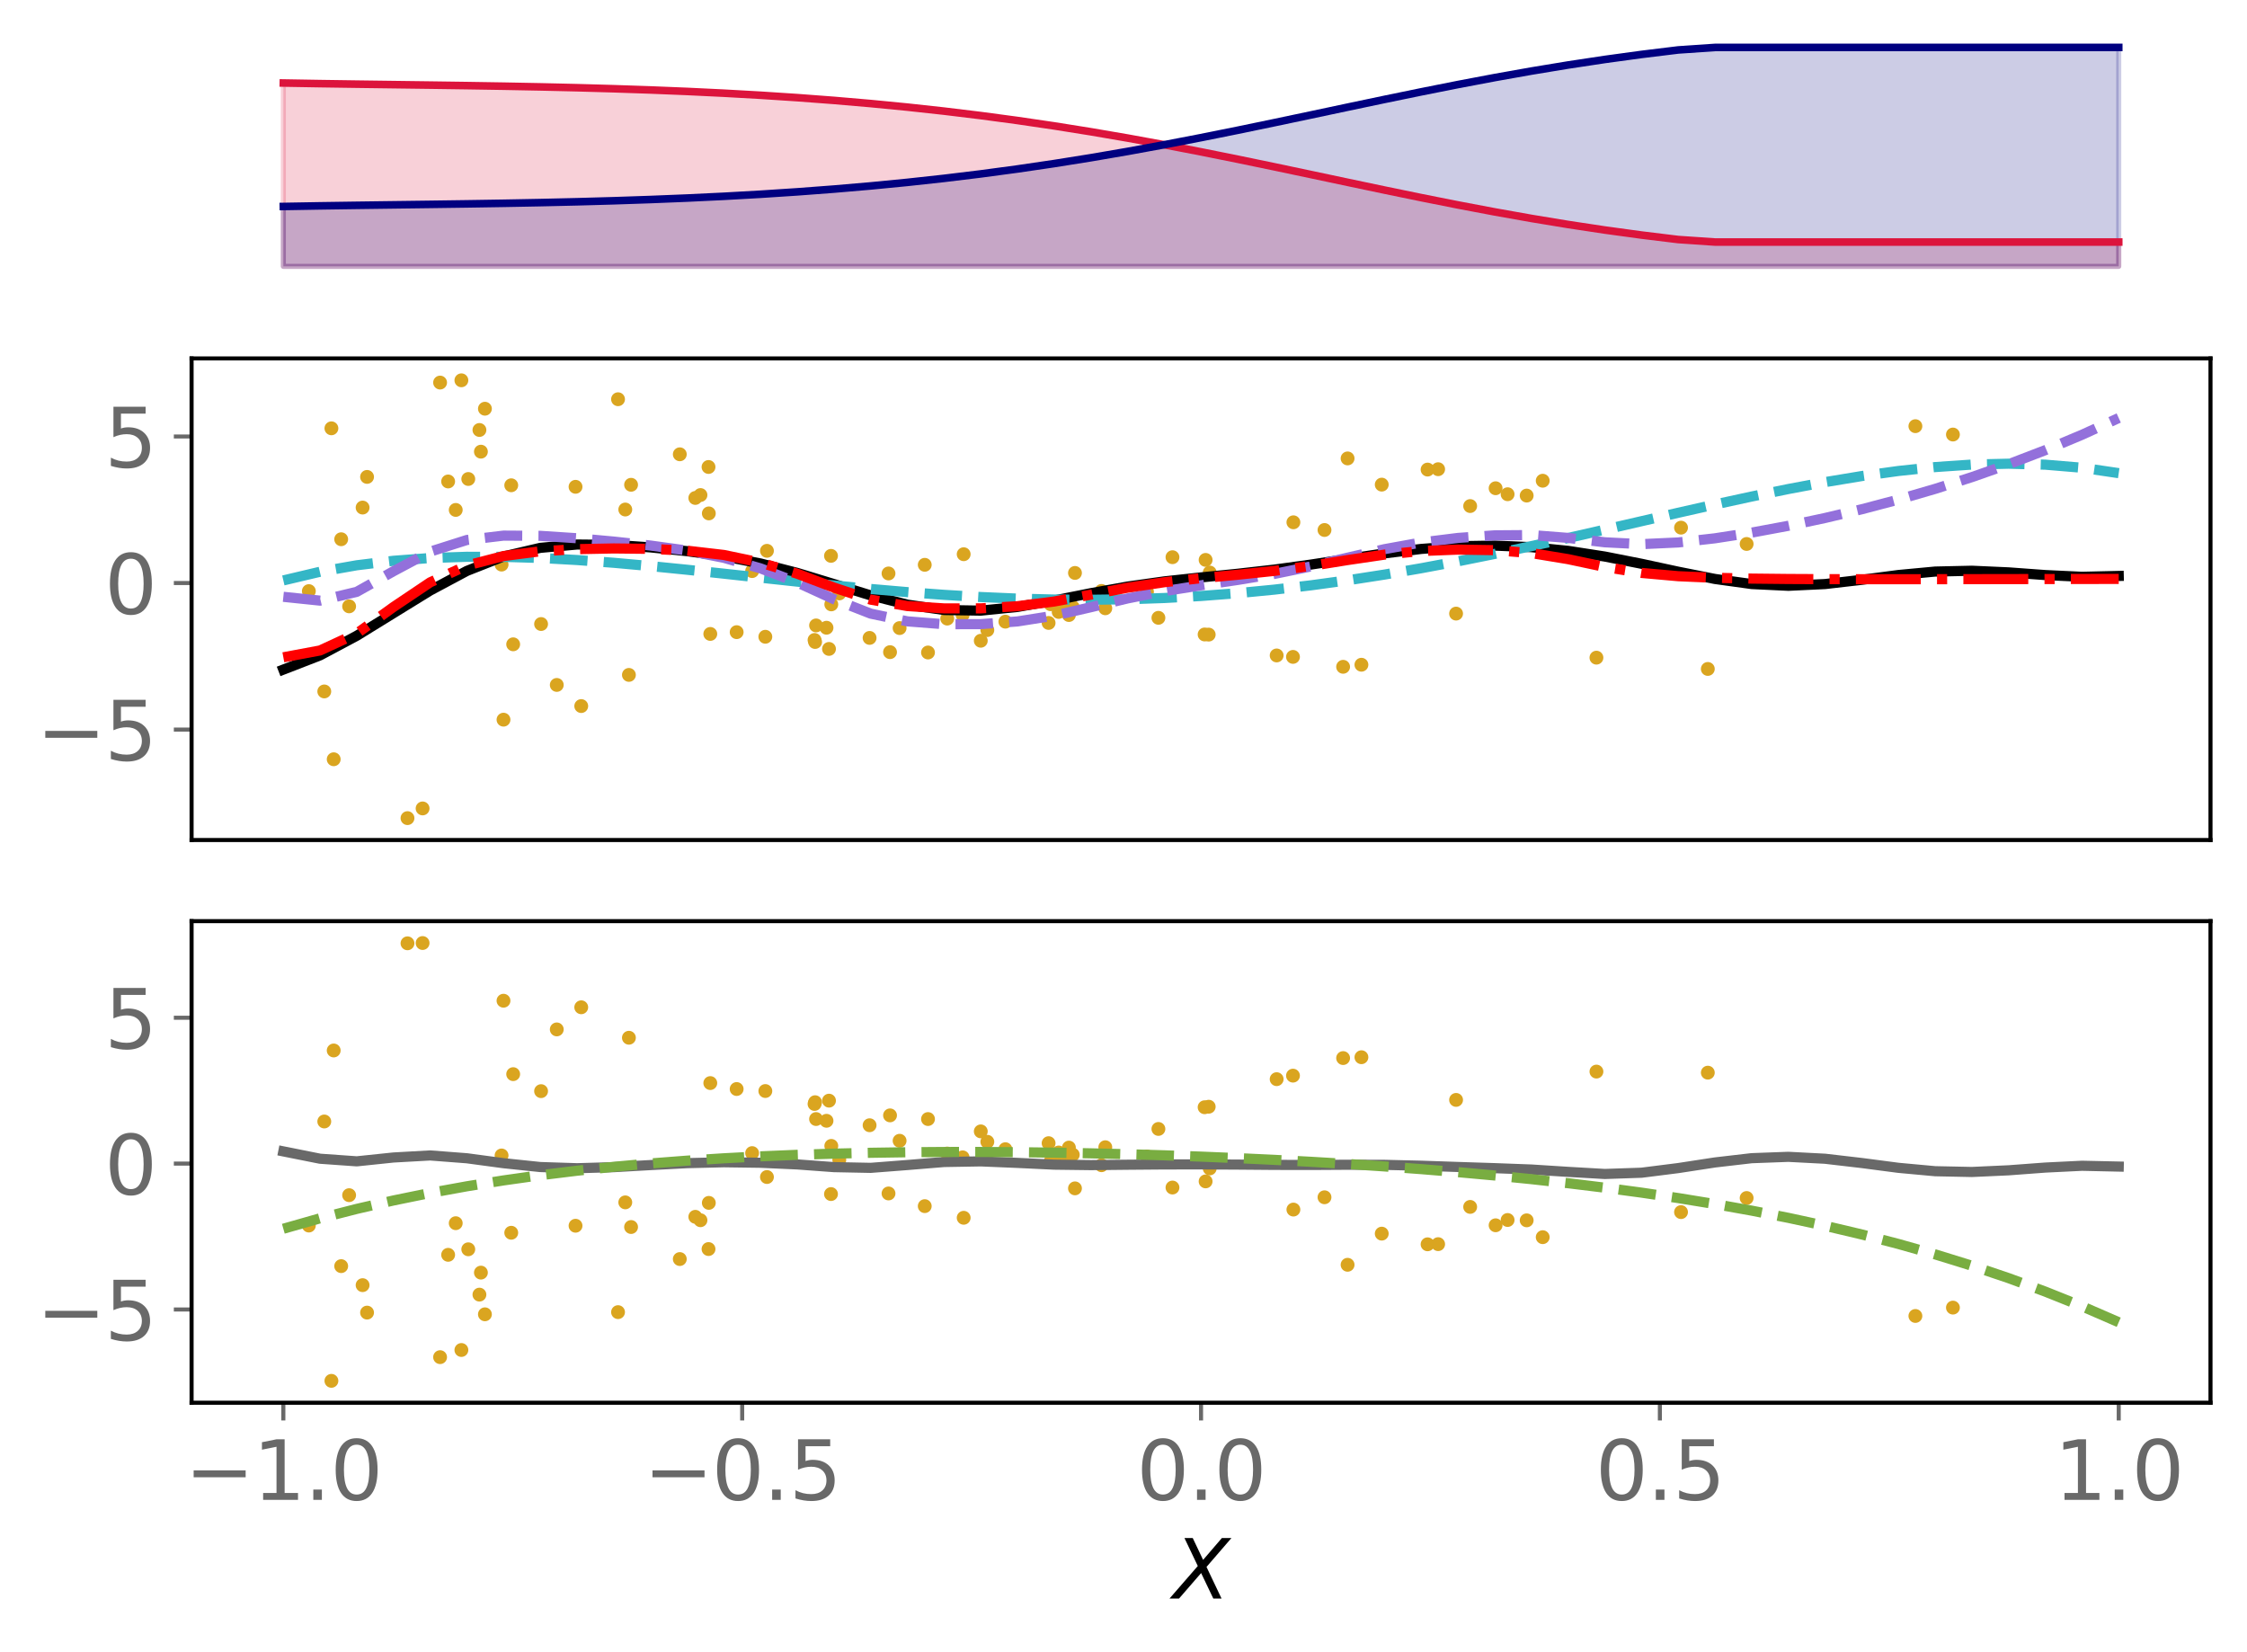 <?xml version="1.0" encoding="utf-8" standalone="no"?>
<!DOCTYPE svg PUBLIC "-//W3C//DTD SVG 1.1//EN"
  "http://www.w3.org/Graphics/SVG/1.1/DTD/svg11.dtd">
<svg xmlns:xlink="http://www.w3.org/1999/xlink" width="443.207pt" height="325.85pt" viewBox="0 0 443.207 325.85" xmlns="http://www.w3.org/2000/svg" version="1.1">
 <defs>
  <style type="text/css">*{stroke-linejoin: round; stroke-linecap: butt}</style>
 </defs>
 <g id="figure_1">
  <g id="patch_1">
   <path d="M 0 325.85 
L 443.207 325.85 
L 443.207 0 
L 0 0 
z
" style="fill: #ffffff"/>
  </g>
  <g id="axes_1">
   <g id="patch_2">
    <path d="M 37.788 54.696 
L 436.007 54.696 
L 436.007 7.2 
L 37.788 7.2 
z
" style="fill: #ffffff"/>
   </g>
   <g id="PolyCollection_1">
    <defs>
     <path id="m7319913901" d="M 55.888 -273.313 
L 55.888 -309.478 
L 63.129 -309.356 
L 70.369 -309.252 
L 77.609 -309.157 
L 84.85 -309.064 
L 92.09 -308.964 
L 99.331 -308.85 
L 106.571 -308.714 
L 113.811 -308.55 
L 121.052 -308.349 
L 128.292 -308.107 
L 135.532 -307.816 
L 142.773 -307.47 
L 150.013 -307.064 
L 157.254 -306.592 
L 164.494 -306.047 
L 171.734 -305.425 
L 178.975 -304.722 
L 186.215 -303.931 
L 193.455 -303.051 
L 200.696 -302.08 
L 207.936 -301.016 
L 215.176 -299.86 
L 222.417 -298.618 
L 229.657 -297.294 
L 236.898 -295.898 
L 244.138 -294.443 
L 251.378 -292.943 
L 258.619 -291.415 
L 265.859 -289.88 
L 273.099 -288.357 
L 280.34 -286.865 
L 287.58 -285.426 
L 294.82 -284.055 
L 302.061 -282.766 
L 309.301 -281.572 
L 316.541 -280.478 
L 323.782 -279.488 
L 331.022 -278.603 
L 338.263 -278.11 
L 345.503 -278.11 
L 352.743 -278.11 
L 359.984 -278.11 
L 367.224 -278.11 
L 374.464 -278.11 
L 381.705 -278.11 
L 388.945 -278.11 
L 396.185 -278.11 
L 403.426 -278.11 
L 410.666 -278.11 
L 417.907 -278.11 
L 417.907 -273.313 
L 417.907 -273.313 
L 410.666 -273.313 
L 403.426 -273.313 
L 396.185 -273.313 
L 388.945 -273.313 
L 381.705 -273.313 
L 374.464 -273.313 
L 367.224 -273.313 
L 359.984 -273.313 
L 352.743 -273.313 
L 345.503 -273.313 
L 338.263 -273.313 
L 331.022 -273.313 
L 323.782 -273.313 
L 316.541 -273.313 
L 309.301 -273.313 
L 302.061 -273.313 
L 294.82 -273.313 
L 287.58 -273.313 
L 280.34 -273.313 
L 273.099 -273.313 
L 265.859 -273.313 
L 258.619 -273.313 
L 251.378 -273.313 
L 244.138 -273.313 
L 236.898 -273.313 
L 229.657 -273.313 
L 222.417 -273.313 
L 215.176 -273.313 
L 207.936 -273.313 
L 200.696 -273.313 
L 193.455 -273.313 
L 186.215 -273.313 
L 178.975 -273.313 
L 171.734 -273.313 
L 164.494 -273.313 
L 157.254 -273.313 
L 150.013 -273.313 
L 142.773 -273.313 
L 135.532 -273.313 
L 128.292 -273.313 
L 121.052 -273.313 
L 113.811 -273.313 
L 106.571 -273.313 
L 99.331 -273.313 
L 92.09 -273.313 
L 84.85 -273.313 
L 77.609 -273.313 
L 70.369 -273.313 
L 63.129 -273.313 
L 55.888 -273.313 
z
" style="stroke: #dc143c; stroke-opacity: 0.2"/>
    </defs>
    <g clip-path="url(#p2d58c47100)">
     <use xlink:href="#m7319913901" x="0" y="325.85" style="fill: #dc143c; fill-opacity: 0.2; stroke: #dc143c; stroke-opacity: 0.2"/>
    </g>
   </g>
   <g id="PolyCollection_2">
    <defs>
     <path id="m2c4953b74f" d="M 55.888 -273.313 
L 55.888 -285.123 
L 63.129 -285.246 
L 70.369 -285.35 
L 77.609 -285.445 
L 84.85 -285.538 
L 92.09 -285.637 
L 99.331 -285.751 
L 106.571 -285.887 
L 113.811 -286.052 
L 121.052 -286.252 
L 128.292 -286.495 
L 135.532 -286.786 
L 142.773 -287.131 
L 150.013 -287.537 
L 157.254 -288.01 
L 164.494 -288.554 
L 171.734 -289.176 
L 178.975 -289.88 
L 186.215 -290.67 
L 193.455 -291.55 
L 200.696 -292.522 
L 207.936 -293.586 
L 215.176 -294.741 
L 222.417 -295.984 
L 229.657 -297.308 
L 236.898 -298.703 
L 244.138 -300.159 
L 251.378 -301.659 
L 258.619 -303.186 
L 265.859 -304.722 
L 273.099 -306.245 
L 280.34 -307.736 
L 287.58 -309.176 
L 294.82 -310.547 
L 302.061 -311.835 
L 309.301 -313.03 
L 316.541 -314.124 
L 323.782 -315.114 
L 331.022 -315.998 
L 338.263 -316.491 
L 345.503 -316.491 
L 352.743 -316.491 
L 359.984 -316.491 
L 367.224 -316.491 
L 374.464 -316.491 
L 381.705 -316.491 
L 388.945 -316.491 
L 396.185 -316.491 
L 403.426 -316.491 
L 410.666 -316.491 
L 417.907 -316.491 
L 417.907 -273.313 
L 417.907 -273.313 
L 410.666 -273.313 
L 403.426 -273.313 
L 396.185 -273.313 
L 388.945 -273.313 
L 381.705 -273.313 
L 374.464 -273.313 
L 367.224 -273.313 
L 359.984 -273.313 
L 352.743 -273.313 
L 345.503 -273.313 
L 338.263 -273.313 
L 331.022 -273.313 
L 323.782 -273.313 
L 316.541 -273.313 
L 309.301 -273.313 
L 302.061 -273.313 
L 294.82 -273.313 
L 287.58 -273.313 
L 280.34 -273.313 
L 273.099 -273.313 
L 265.859 -273.313 
L 258.619 -273.313 
L 251.378 -273.313 
L 244.138 -273.313 
L 236.898 -273.313 
L 229.657 -273.313 
L 222.417 -273.313 
L 215.176 -273.313 
L 207.936 -273.313 
L 200.696 -273.313 
L 193.455 -273.313 
L 186.215 -273.313 
L 178.975 -273.313 
L 171.734 -273.313 
L 164.494 -273.313 
L 157.254 -273.313 
L 150.013 -273.313 
L 142.773 -273.313 
L 135.532 -273.313 
L 128.292 -273.313 
L 121.052 -273.313 
L 113.811 -273.313 
L 106.571 -273.313 
L 99.331 -273.313 
L 92.09 -273.313 
L 84.85 -273.313 
L 77.609 -273.313 
L 70.369 -273.313 
L 63.129 -273.313 
L 55.888 -273.313 
z
" style="stroke: #000080; stroke-opacity: 0.2"/>
    </defs>
    <g clip-path="url(#p2d58c47100)">
     <use xlink:href="#m2c4953b74f" x="0" y="325.85" style="fill: #000080; fill-opacity: 0.2; stroke: #000080; stroke-opacity: 0.2"/>
    </g>
   </g>
   <g id="matplotlib.axis_1"/>
   <g id="matplotlib.axis_2"/>
   <g id="line2d_1">
    <path d="M 55.888 16.372 
L 63.129 16.494 
L 70.369 16.598 
L 77.609 16.693 
L 84.85 16.786 
L 92.09 16.886 
L 99.331 17 
L 106.571 17.136 
L 113.811 17.3 
L 121.052 17.501 
L 128.292 17.743 
L 135.532 18.034 
L 142.773 18.38 
L 150.013 18.786 
L 157.254 19.258 
L 164.494 19.803 
L 171.734 20.425 
L 178.975 21.128 
L 186.215 21.919 
L 193.455 22.799 
L 200.696 23.77 
L 207.936 24.834 
L 215.176 25.99 
L 222.417 27.232 
L 229.657 28.556 
L 236.898 29.952 
L 244.138 31.407 
L 251.378 32.907 
L 258.619 34.435 
L 265.859 35.97 
L 273.099 37.493 
L 280.34 38.985 
L 287.58 40.424 
L 294.82 41.795 
L 302.061 43.084 
L 309.301 44.278 
L 316.541 45.372 
L 323.782 46.362 
L 331.022 47.247 
L 338.263 47.74 
L 345.503 47.74 
L 352.743 47.74 
L 359.984 47.74 
L 367.224 47.74 
L 374.464 47.74 
L 381.705 47.74 
L 388.945 47.74 
L 396.185 47.74 
L 403.426 47.74 
L 410.666 47.74 
L 417.907 47.74 
" clip-path="url(#p2d58c47100)" style="fill: none; stroke: #dc143c; stroke-width: 1.5; stroke-linecap: square"/>
   </g>
   <g id="line2d_2">
    <path d="M 55.888 40.727 
L 63.129 40.604 
L 70.369 40.5 
L 77.609 40.405 
L 84.85 40.312 
L 92.09 40.213 
L 99.331 40.099 
L 106.571 39.963 
L 113.811 39.798 
L 121.052 39.598 
L 128.292 39.355 
L 135.532 39.064 
L 142.773 38.719 
L 150.013 38.313 
L 157.254 37.84 
L 164.494 37.296 
L 171.734 36.674 
L 178.975 35.97 
L 186.215 35.18 
L 193.455 34.3 
L 200.696 33.328 
L 207.936 32.264 
L 215.176 31.109 
L 222.417 29.866 
L 229.657 28.542 
L 236.898 27.147 
L 244.138 25.691 
L 251.378 24.191 
L 258.619 22.664 
L 265.859 21.128 
L 273.099 19.605 
L 280.34 18.114 
L 287.58 16.674 
L 294.82 15.303 
L 302.061 14.015 
L 309.301 12.82 
L 316.541 11.726 
L 323.782 10.736 
L 331.022 9.852 
L 338.263 9.359 
L 345.503 9.359 
L 352.743 9.359 
L 359.984 9.359 
L 367.224 9.359 
L 374.464 9.359 
L 381.705 9.359 
L 388.945 9.359 
L 396.185 9.359 
L 403.426 9.359 
L 410.666 9.359 
L 417.907 9.359 
" clip-path="url(#p2d58c47100)" style="fill: none; stroke: #000080; stroke-width: 1.5; stroke-linecap: square"/>
   </g>
  </g>
  <g id="axes_2">
   <g id="patch_3">
    <path d="M 37.788 165.688 
L 436.007 165.688 
L 436.007 70.696 
L 37.788 70.696 
z
" style="fill: #ffffff"/>
   </g>
   <g id="PathCollection_1">
    <defs>
     <path id="m8e29b36f6c" d="M 0 0.866 
C 0.23 0.866 0.45 0.775 0.612 0.612 
C 0.775 0.45 0.866 0.23 0.866 0 
C 0.866 -0.23 0.775 -0.45 0.612 -0.612 
C 0.45 -0.775 0.23 -0.866 0 -0.866 
C -0.23 -0.866 -0.45 -0.775 -0.612 -0.612 
C -0.775 -0.45 -0.866 -0.23 -0.866 0 
C -0.866 0.23 -0.775 0.45 -0.612 0.612 
C -0.45 0.775 -0.23 0.866 0 0.866 
z
" style="stroke: #daa520"/>
    </defs>
    <g clip-path="url(#p294d98b899)">
     <use xlink:href="#m8e29b36f6c" x="89.891" y="100.579" style="fill: #daa520; stroke: #daa520"/>
     <use xlink:href="#m8e29b36f6c" x="377.8" y="84.059" style="fill: #daa520; stroke: #daa520"/>
     <use xlink:href="#m8e29b36f6c" x="124.049" y="133.12" style="fill: #daa520; stroke: #daa520"/>
     <use xlink:href="#m8e29b36f6c" x="134.086" y="89.607" style="fill: #daa520; stroke: #daa520"/>
     <use xlink:href="#m8e29b36f6c" x="92.366" y="94.477" style="fill: #daa520; stroke: #daa520"/>
     <use xlink:href="#m8e29b36f6c" x="238.411" y="125.171" style="fill: #daa520; stroke: #daa520"/>
     <use xlink:href="#m8e29b36f6c" x="331.572" y="104.076" style="fill: #daa520; stroke: #daa520"/>
     <use xlink:href="#m8e29b36f6c" x="261.249" y="104.538" style="fill: #daa520; stroke: #daa520"/>
     <use xlink:href="#m8e29b36f6c" x="218.013" y="119.979" style="fill: #daa520; stroke: #daa520"/>
     <use xlink:href="#m8e29b36f6c" x="297.366" y="97.484" style="fill: #daa520; stroke: #daa520"/>
     <use xlink:href="#m8e29b36f6c" x="114.645" y="139.266" style="fill: #daa520; stroke: #daa520"/>
     <use xlink:href="#m8e29b36f6c" x="91.006" y="75.014" style="fill: #daa520; stroke: #daa520"/>
     <use xlink:href="#m8e29b36f6c" x="113.522" y="96.018" style="fill: #daa520; stroke: #daa520"/>
     <use xlink:href="#m8e29b36f6c" x="94.564" y="84.81" style="fill: #daa520; stroke: #daa520"/>
     <use xlink:href="#m8e29b36f6c" x="211.601" y="119.757" style="fill: #daa520; stroke: #daa520"/>
     <use xlink:href="#m8e29b36f6c" x="281.581" y="92.621" style="fill: #daa520; stroke: #daa520"/>
     <use xlink:href="#m8e29b36f6c" x="71.522" y="100.113" style="fill: #daa520; stroke: #daa520"/>
     <use xlink:href="#m8e29b36f6c" x="295" y="96.303" style="fill: #daa520; stroke: #daa520"/>
     <use xlink:href="#m8e29b36f6c" x="210.835" y="121.31" style="fill: #daa520; stroke: #daa520"/>
     <use xlink:href="#m8e29b36f6c" x="83.355" y="159.457" style="fill: #daa520; stroke: #daa520"/>
     <use xlink:href="#m8e29b36f6c" x="210.831" y="120.617" style="fill: #daa520; stroke: #daa520"/>
     <use xlink:href="#m8e29b36f6c" x="238.611" y="112.926" style="fill: #daa520; stroke: #daa520"/>
     <use xlink:href="#m8e29b36f6c" x="314.888" y="129.719" style="fill: #daa520; stroke: #daa520"/>
     <use xlink:href="#m8e29b36f6c" x="160.661" y="126.232" style="fill: #daa520; stroke: #daa520"/>
     <use xlink:href="#m8e29b36f6c" x="344.513" y="107.293" style="fill: #daa520; stroke: #daa520"/>
     <use xlink:href="#m8e29b36f6c" x="255.116" y="103.019" style="fill: #daa520; stroke: #daa520"/>
     <use xlink:href="#m8e29b36f6c" x="385.203" y="85.709" style="fill: #daa520; stroke: #daa520"/>
     <use xlink:href="#m8e29b36f6c" x="160.775" y="126.626" style="fill: #daa520; stroke: #daa520"/>
     <use xlink:href="#m8e29b36f6c" x="209.595" y="119.132" style="fill: #daa520; stroke: #daa520"/>
     <use xlink:href="#m8e29b36f6c" x="193.453" y="126.383" style="fill: #daa520; stroke: #daa520"/>
     <use xlink:href="#m8e29b36f6c" x="150.958" y="125.599" style="fill: #daa520; stroke: #daa520"/>
     <use xlink:href="#m8e29b36f6c" x="287.203" y="121.029" style="fill: #daa520; stroke: #daa520"/>
     <use xlink:href="#m8e29b36f6c" x="171.522" y="125.823" style="fill: #daa520; stroke: #daa520"/>
     <use xlink:href="#m8e29b36f6c" x="226.233" y="116.722" style="fill: #daa520; stroke: #daa520"/>
     <use xlink:href="#m8e29b36f6c" x="121.904" y="78.746" style="fill: #daa520; stroke: #daa520"/>
     <use xlink:href="#m8e29b36f6c" x="163.515" y="127.996" style="fill: #daa520; stroke: #daa520"/>
     <use xlink:href="#m8e29b36f6c" x="95.648" y="80.617" style="fill: #daa520; stroke: #daa520"/>
     <use xlink:href="#m8e29b36f6c" x="231.264" y="109.903" style="fill: #daa520; stroke: #daa520"/>
     <use xlink:href="#m8e29b36f6c" x="198.304" y="122.619" style="fill: #daa520; stroke: #daa520"/>
     <use xlink:href="#m8e29b36f6c" x="336.856" y="131.944" style="fill: #daa520; stroke: #daa520"/>
     <use xlink:href="#m8e29b36f6c" x="137.146" y="98.218" style="fill: #daa520; stroke: #daa520"/>
     <use xlink:href="#m8e29b36f6c" x="98.932" y="111.36" style="fill: #daa520; stroke: #daa520"/>
     <use xlink:href="#m8e29b36f6c" x="65.821" y="149.759" style="fill: #daa520; stroke: #daa520"/>
     <use xlink:href="#m8e29b36f6c" x="100.84" y="95.717" style="fill: #daa520; stroke: #daa520"/>
     <use xlink:href="#m8e29b36f6c" x="237.602" y="125.146" style="fill: #daa520; stroke: #daa520"/>
     <use xlink:href="#m8e29b36f6c" x="237.8" y="110.436" style="fill: #daa520; stroke: #daa520"/>
     <use xlink:href="#m8e29b36f6c" x="175.255" y="113.11" style="fill: #daa520; stroke: #daa520"/>
     <use xlink:href="#m8e29b36f6c" x="207.23" y="119.179" style="fill: #daa520; stroke: #daa520"/>
     <use xlink:href="#m8e29b36f6c" x="212.032" y="113.008" style="fill: #daa520; stroke: #daa520"/>
     <use xlink:href="#m8e29b36f6c" x="148.352" y="112.645" style="fill: #daa520; stroke: #daa520"/>
     <use xlink:href="#m8e29b36f6c" x="177.44" y="123.883" style="fill: #daa520; stroke: #daa520"/>
     <use xlink:href="#m8e29b36f6c" x="139.752" y="92.109" style="fill: #daa520; stroke: #daa520"/>
     <use xlink:href="#m8e29b36f6c" x="138.164" y="97.642" style="fill: #daa520; stroke: #daa520"/>
     <use xlink:href="#m8e29b36f6c" x="72.401" y="94.067" style="fill: #daa520; stroke: #daa520"/>
     <use xlink:href="#m8e29b36f6c" x="265.804" y="90.42" style="fill: #daa520; stroke: #daa520"/>
     <use xlink:href="#m8e29b36f6c" x="60.919" y="116.592" style="fill: #daa520; stroke: #daa520"/>
     <use xlink:href="#m8e29b36f6c" x="189.869" y="121.291" style="fill: #daa520; stroke: #daa520"/>
     <use xlink:href="#m8e29b36f6c" x="109.82" y="135.098" style="fill: #daa520; stroke: #daa520"/>
     <use xlink:href="#m8e29b36f6c" x="175.553" y="128.631" style="fill: #daa520; stroke: #daa520"/>
     <use xlink:href="#m8e29b36f6c" x="289.981" y="99.816" style="fill: #daa520; stroke: #daa520"/>
     <use xlink:href="#m8e29b36f6c" x="140.101" y="125.039" style="fill: #daa520; stroke: #daa520"/>
     <use xlink:href="#m8e29b36f6c" x="194.746" y="124.278" style="fill: #daa520; stroke: #daa520"/>
     <use xlink:href="#m8e29b36f6c" x="101.222" y="127.086" style="fill: #daa520; stroke: #daa520"/>
     <use xlink:href="#m8e29b36f6c" x="163.969" y="119.208" style="fill: #daa520; stroke: #daa520"/>
     <use xlink:href="#m8e29b36f6c" x="208.819" y="120.701" style="fill: #daa520; stroke: #daa520"/>
     <use xlink:href="#m8e29b36f6c" x="67.296" y="106.362" style="fill: #daa520; stroke: #daa520"/>
     <use xlink:href="#m8e29b36f6c" x="124.476" y="95.622" style="fill: #daa520; stroke: #daa520"/>
     <use xlink:href="#m8e29b36f6c" x="228.49" y="121.861" style="fill: #daa520; stroke: #daa520"/>
     <use xlink:href="#m8e29b36f6c" x="255.033" y="129.568" style="fill: #daa520; stroke: #daa520"/>
     <use xlink:href="#m8e29b36f6c" x="145.301" y="124.688" style="fill: #daa520; stroke: #daa520"/>
     <use xlink:href="#m8e29b36f6c" x="190.08" y="109.315" style="fill: #daa520; stroke: #daa520"/>
     <use xlink:href="#m8e29b36f6c" x="99.313" y="141.95" style="fill: #daa520; stroke: #daa520"/>
     <use xlink:href="#m8e29b36f6c" x="123.332" y="100.499" style="fill: #daa520; stroke: #daa520"/>
     <use xlink:href="#m8e29b36f6c" x="304.291" y="94.82" style="fill: #daa520; stroke: #daa520"/>
     <use xlink:href="#m8e29b36f6c" x="251.813" y="129.282" style="fill: #daa520; stroke: #daa520"/>
     <use xlink:href="#m8e29b36f6c" x="163.908" y="109.64" style="fill: #daa520; stroke: #daa520"/>
     <use xlink:href="#m8e29b36f6c" x="68.862" y="119.597" style="fill: #daa520; stroke: #daa520"/>
     <use xlink:href="#m8e29b36f6c" x="183.043" y="128.7" style="fill: #daa520; stroke: #daa520"/>
     <use xlink:href="#m8e29b36f6c" x="217.263" y="116.56" style="fill: #daa520; stroke: #daa520"/>
     <use xlink:href="#m8e29b36f6c" x="301.127" y="97.749" style="fill: #daa520; stroke: #daa520"/>
     <use xlink:href="#m8e29b36f6c" x="165.546" y="117.048" style="fill: #daa520; stroke: #daa520"/>
     <use xlink:href="#m8e29b36f6c" x="160.965" y="123.362" style="fill: #daa520; stroke: #daa520"/>
     <use xlink:href="#m8e29b36f6c" x="272.54" y="95.589" style="fill: #daa520; stroke: #daa520"/>
     <use xlink:href="#m8e29b36f6c" x="88.393" y="94.966" style="fill: #daa520; stroke: #daa520"/>
     <use xlink:href="#m8e29b36f6c" x="139.812" y="101.266" style="fill: #daa520; stroke: #daa520"/>
     <use xlink:href="#m8e29b36f6c" x="186.836" y="122.014" style="fill: #daa520; stroke: #daa520"/>
     <use xlink:href="#m8e29b36f6c" x="151.276" y="108.646" style="fill: #daa520; stroke: #daa520"/>
     <use xlink:href="#m8e29b36f6c" x="65.369" y="84.482" style="fill: #daa520; stroke: #daa520"/>
     <use xlink:href="#m8e29b36f6c" x="283.664" y="92.548" style="fill: #daa520; stroke: #daa520"/>
     <use xlink:href="#m8e29b36f6c" x="264.921" y="131.522" style="fill: #daa520; stroke: #daa520"/>
     <use xlink:href="#m8e29b36f6c" x="268.532" y="131.115" style="fill: #daa520; stroke: #daa520"/>
     <use xlink:href="#m8e29b36f6c" x="86.805" y="75.459" style="fill: #daa520; stroke: #daa520"/>
     <use xlink:href="#m8e29b36f6c" x="206.83" y="122.87" style="fill: #daa520; stroke: #daa520"/>
     <use xlink:href="#m8e29b36f6c" x="106.725" y="123.085" style="fill: #daa520; stroke: #daa520"/>
     <use xlink:href="#m8e29b36f6c" x="94.856" y="89.088" style="fill: #daa520; stroke: #daa520"/>
     <use xlink:href="#m8e29b36f6c" x="80.376" y="161.37" style="fill: #daa520; stroke: #daa520"/>
     <use xlink:href="#m8e29b36f6c" x="182.401" y="111.405" style="fill: #daa520; stroke: #daa520"/>
     <use xlink:href="#m8e29b36f6c" x="163.024" y="123.816" style="fill: #daa520; stroke: #daa520"/>
     <use xlink:href="#m8e29b36f6c" x="63.962" y="136.382" style="fill: #daa520; stroke: #daa520"/>
    </g>
   </g>
   <g id="matplotlib.axis_3"/>
   <g id="matplotlib.axis_4">
    <g id="ytick_1">
     <g id="line2d_3">
      <defs>
       <path id="m627ccade11" d="M 0 0 
L -3.5 0 
" style="stroke: #696969; stroke-width: 0.8"/>
      </defs>
      <g>
       <use xlink:href="#m627ccade11" x="37.788" y="143.904" style="fill: #696969; stroke: #696969; stroke-width: 0.8"/>
      </g>
     </g>
     <g id="text_1">
      <!-- −5 -->
      <g style="fill: #696969" transform="translate(7.2 149.983) scale(0.16 -0.16)">
       <defs>
        <path id="DejaVuSans-2212" d="M 678 2272 
L 4684 2272 
L 4684 1741 
L 678 1741 
L 678 2272 
z
" transform="scale(0.016)"/>
        <path id="DejaVuSans-35" d="M 691 4666 
L 3169 4666 
L 3169 4134 
L 1269 4134 
L 1269 2991 
Q 1406 3038 1543 3061 
Q 1681 3084 1819 3084 
Q 2600 3084 3056 2656 
Q 3513 2228 3513 1497 
Q 3513 744 3044 326 
Q 2575 -91 1722 -91 
Q 1428 -91 1123 -41 
Q 819 9 494 109 
L 494 744 
Q 775 591 1075 516 
Q 1375 441 1709 441 
Q 2250 441 2565 725 
Q 2881 1009 2881 1497 
Q 2881 1984 2565 2268 
Q 2250 2553 1709 2553 
Q 1456 2553 1204 2497 
Q 953 2441 691 2322 
L 691 4666 
z
" transform="scale(0.016)"/>
       </defs>
       <use xlink:href="#DejaVuSans-2212"/>
       <use xlink:href="#DejaVuSans-35" x="83.789"/>
      </g>
     </g>
    </g>
    <g id="ytick_2">
     <g id="line2d_4">
      <g>
       <use xlink:href="#m627ccade11" x="37.788" y="114.999" style="fill: #696969; stroke: #696969; stroke-width: 0.8"/>
      </g>
     </g>
     <g id="text_2">
      <!-- 0 -->
      <g style="fill: #696969" transform="translate(20.608 121.078) scale(0.16 -0.16)">
       <defs>
        <path id="DejaVuSans-30" d="M 2034 4250 
Q 1547 4250 1301 3770 
Q 1056 3291 1056 2328 
Q 1056 1369 1301 889 
Q 1547 409 2034 409 
Q 2525 409 2770 889 
Q 3016 1369 3016 2328 
Q 3016 3291 2770 3770 
Q 2525 4250 2034 4250 
z
M 2034 4750 
Q 2819 4750 3233 4129 
Q 3647 3509 3647 2328 
Q 3647 1150 3233 529 
Q 2819 -91 2034 -91 
Q 1250 -91 836 529 
Q 422 1150 422 2328 
Q 422 3509 836 4129 
Q 1250 4750 2034 4750 
z
" transform="scale(0.016)"/>
       </defs>
       <use xlink:href="#DejaVuSans-30"/>
      </g>
     </g>
    </g>
    <g id="ytick_3">
     <g id="line2d_5">
      <g>
       <use xlink:href="#m627ccade11" x="37.788" y="86.094" style="fill: #696969; stroke: #696969; stroke-width: 0.8"/>
      </g>
     </g>
     <g id="text_3">
      <!-- 5 -->
      <g style="fill: #696969" transform="translate(20.608 92.173) scale(0.16 -0.16)">
       <use xlink:href="#DejaVuSans-35"/>
      </g>
     </g>
    </g>
   </g>
   <g id="line2d_6">
    <path d="M 55.888 132.072 
L 63.129 129.266 
L 70.369 125.402 
L 77.609 120.939 
L 84.85 116.478 
L 92.09 112.609 
L 99.331 109.753 
L 106.571 108.061 
L 113.811 107.402 
L 121.052 107.473 
L 128.292 107.966 
L 135.532 108.713 
L 142.773 109.732 
L 150.013 111.139 
L 157.254 113.001 
L 164.494 115.205 
L 171.734 117.434 
L 178.975 119.262 
L 186.215 120.321 
L 193.455 120.441 
L 200.696 119.713 
L 207.936 118.439 
L 215.176 116.996 
L 222.417 115.695 
L 229.657 114.675 
L 236.898 113.888 
L 244.138 113.169 
L 251.378 112.348 
L 258.619 111.351 
L 265.859 110.234 
L 273.099 109.148 
L 280.34 108.271 
L 287.58 107.737 
L 294.82 107.615 
L 302.061 107.923 
L 309.301 108.653 
L 316.541 109.774 
L 323.782 111.202 
L 331.022 112.765 
L 338.263 114.197 
L 345.503 115.198 
L 352.743 115.545 
L 359.984 115.2 
L 367.224 114.365 
L 374.464 113.413 
L 381.705 112.737 
L 388.945 112.575 
L 396.185 112.897 
L 403.426 113.426 
L 410.666 113.77 
L 417.907 113.6 
" clip-path="url(#p294d98b899)" style="fill: none; stroke: #000000; stroke-width: 2; stroke-linecap: square"/>
   </g>
   <g id="line2d_7">
    <path d="M 55.888 114.486 
L 63.129 112.773 
L 70.369 111.497 
L 77.609 110.611 
L 84.85 110.067 
L 92.09 109.822 
L 99.331 109.832 
L 106.571 110.057 
L 113.811 110.46 
L 121.052 111.004 
L 128.292 111.655 
L 135.532 112.381 
L 142.773 113.153 
L 150.013 113.942 
L 157.254 114.723 
L 164.494 115.473 
L 171.734 116.17 
L 178.975 116.794 
L 186.215 117.329 
L 193.455 117.759 
L 200.696 118.072 
L 207.936 118.255 
L 215.176 118.301 
L 222.417 118.202 
L 229.657 117.953 
L 236.898 117.553 
L 244.138 117 
L 251.378 116.297 
L 258.619 115.446 
L 265.859 114.454 
L 273.099 113.328 
L 280.34 112.078 
L 287.58 110.717 
L 294.82 109.258 
L 302.061 107.717 
L 309.301 106.114 
L 316.541 104.468 
L 323.782 102.801 
L 331.022 101.139 
L 338.263 99.507 
L 345.503 97.936 
L 352.743 96.455 
L 359.984 95.097 
L 367.224 93.898 
L 374.464 92.895 
L 381.705 92.127 
L 388.945 91.634 
L 396.185 91.462 
L 403.426 91.654 
L 410.666 92.259 
L 417.907 93.326 
" clip-path="url(#p294d98b899)" style="fill: none; stroke-dasharray: 7.4,3.2; stroke-dashoffset: 0; stroke: #34b6c6; stroke-width: 2"/>
   </g>
   <g id="line2d_8">
    <path d="M 55.888 117.718 
L 63.129 118.47 
L 70.369 116.736 
L 77.609 112.675 
L 84.85 108.81 
L 92.09 106.507 
L 99.331 105.647 
L 106.571 105.692 
L 113.811 106.165 
L 121.052 106.822 
L 128.292 107.604 
L 135.532 108.596 
L 142.773 110.024 
L 150.013 112.11 
L 157.254 114.884 
L 164.494 118.199 
L 171.734 121.034 
L 178.975 122.559 
L 186.215 123.122 
L 193.455 123.107 
L 200.696 122.573 
L 207.936 121.43 
L 215.176 119.767 
L 222.417 118.036 
L 229.657 116.603 
L 236.898 115.452 
L 244.138 114.389 
L 251.378 113.196 
L 258.619 111.713 
L 265.859 109.984 
L 273.099 108.316 
L 280.34 107.001 
L 287.58 106.104 
L 294.82 105.592 
L 302.061 105.537 
L 309.301 106.098 
L 316.541 106.963 
L 323.782 107.332 
L 331.022 106.995 
L 338.263 106.178 
L 345.503 105.057 
L 352.743 103.711 
L 359.984 102.171 
L 367.224 100.447 
L 374.464 98.534 
L 381.705 96.424 
L 388.945 94.107 
L 396.185 91.566 
L 403.426 88.788 
L 410.666 85.754 
L 417.907 82.447 
" clip-path="url(#p294d98b899)" style="fill: none; stroke-dasharray: 7.4,3.2; stroke-dashoffset: 0; stroke: #9370db; stroke-width: 2"/>
   </g>
   <g id="line2d_9">
    <path d="M 55.888 129.65 
L 63.129 128.298 
L 70.369 124.948 
L 77.609 119.728 
L 84.85 114.862 
L 92.09 111.549 
L 99.331 109.672 
L 106.571 108.74 
L 113.811 108.317 
L 121.052 108.177 
L 128.292 108.256 
L 135.532 108.621 
L 142.773 109.462 
L 150.013 110.97 
L 157.254 113.162 
L 164.494 115.9 
L 171.734 118.275 
L 178.975 119.541 
L 186.215 120.002 
L 193.455 119.996 
L 200.696 119.571 
L 207.936 118.644 
L 215.176 117.294 
L 222.417 115.917 
L 229.657 114.839 
L 236.898 114.045 
L 244.138 113.363 
L 251.378 112.602 
L 258.619 111.619 
L 265.859 110.458 
L 273.099 109.393 
L 280.34 108.687 
L 287.58 108.402 
L 294.82 108.515 
L 302.061 109.095 
L 309.301 110.289 
L 316.541 111.827 
L 323.782 113.007 
L 331.022 113.651 
L 338.263 113.968 
L 345.503 114.124 
L 352.743 114.2 
L 359.984 114.235 
L 367.224 114.248 
L 374.464 114.249 
L 381.705 114.243 
L 388.945 114.234 
L 396.185 114.222 
L 403.426 114.21 
L 410.666 114.198 
L 417.907 114.186 
" clip-path="url(#p294d98b899)" style="fill: none; stroke-dasharray: 12.8,3.2,2,3.2; stroke-dashoffset: 0; stroke: #ff0000; stroke-width: 2"/>
   </g>
   <g id="patch_4">
    <path d="M 37.788 165.688 
L 37.788 70.696 
" style="fill: none; stroke: #000000; stroke-width: 0.8; stroke-linejoin: miter; stroke-linecap: square"/>
   </g>
   <g id="patch_5">
    <path d="M 436.007 165.688 
L 436.007 70.696 
" style="fill: none; stroke: #000000; stroke-width: 0.8; stroke-linejoin: miter; stroke-linecap: square"/>
   </g>
   <g id="patch_6">
    <path d="M 37.788 165.688 
L 436.007 165.688 
" style="fill: none; stroke: #000000; stroke-width: 0.8; stroke-linejoin: miter; stroke-linecap: square"/>
   </g>
   <g id="patch_7">
    <path d="M 37.788 70.696 
L 436.007 70.696 
" style="fill: none; stroke: #000000; stroke-width: 0.8; stroke-linejoin: miter; stroke-linecap: square"/>
   </g>
  </g>
  <g id="axes_3">
   <g id="patch_8">
    <path d="M 37.788 276.68 
L 436.007 276.68 
L 436.007 181.688 
L 37.788 181.688 
z
" style="fill: #ffffff"/>
   </g>
   <g id="PathCollection_2">
    <g clip-path="url(#peda9da8fee)">
     <use xlink:href="#m8e29b36f6c" x="89.891" y="241.268" style="fill: #daa520; stroke: #daa520"/>
     <use xlink:href="#m8e29b36f6c" x="377.8" y="259.565" style="fill: #daa520; stroke: #daa520"/>
     <use xlink:href="#m8e29b36f6c" x="124.049" y="204.689" style="fill: #daa520; stroke: #daa520"/>
     <use xlink:href="#m8e29b36f6c" x="134.086" y="248.34" style="fill: #daa520; stroke: #daa520"/>
     <use xlink:href="#m8e29b36f6c" x="92.366" y="246.415" style="fill: #daa520; stroke: #daa520"/>
     <use xlink:href="#m8e29b36f6c" x="238.411" y="218.294" style="fill: #daa520; stroke: #daa520"/>
     <use xlink:href="#m8e29b36f6c" x="331.572" y="239.079" style="fill: #daa520; stroke: #daa520"/>
     <use xlink:href="#m8e29b36f6c" x="261.249" y="236.154" style="fill: #daa520; stroke: #daa520"/>
     <use xlink:href="#m8e29b36f6c" x="218.013" y="226.282" style="fill: #daa520; stroke: #daa520"/>
     <use xlink:href="#m8e29b36f6c" x="297.366" y="240.637" style="fill: #daa520; stroke: #daa520"/>
     <use xlink:href="#m8e29b36f6c" x="114.645" y="198.678" style="fill: #daa520; stroke: #daa520"/>
     <use xlink:href="#m8e29b36f6c" x="91.006" y="266.278" style="fill: #daa520; stroke: #daa520"/>
     <use xlink:href="#m8e29b36f6c" x="113.522" y="241.769" style="fill: #daa520; stroke: #daa520"/>
     <use xlink:href="#m8e29b36f6c" x="94.564" y="255.356" style="fill: #daa520; stroke: #daa520"/>
     <use xlink:href="#m8e29b36f6c" x="211.601" y="227.759" style="fill: #daa520; stroke: #daa520"/>
     <use xlink:href="#m8e29b36f6c" x="281.581" y="245.43" style="fill: #daa520; stroke: #daa520"/>
     <use xlink:href="#m8e29b36f6c" x="71.522" y="253.487" style="fill: #daa520; stroke: #daa520"/>
     <use xlink:href="#m8e29b36f6c" x="295" y="241.679" style="fill: #daa520; stroke: #daa520"/>
     <use xlink:href="#m8e29b36f6c" x="210.835" y="226.356" style="fill: #daa520; stroke: #daa520"/>
     <use xlink:href="#m8e29b36f6c" x="83.355" y="186.006" style="fill: #daa520; stroke: #daa520"/>
     <use xlink:href="#m8e29b36f6c" x="210.831" y="227.046" style="fill: #daa520; stroke: #daa520"/>
     <use xlink:href="#m8e29b36f6c" x="238.611" y="230.465" style="fill: #daa520; stroke: #daa520"/>
     <use xlink:href="#m8e29b36f6c" x="314.888" y="211.363" style="fill: #daa520; stroke: #daa520"/>
     <use xlink:href="#m8e29b36f6c" x="160.661" y="217.75" style="fill: #daa520; stroke: #daa520"/>
     <use xlink:href="#m8e29b36f6c" x="344.513" y="236.299" style="fill: #daa520; stroke: #daa520"/>
     <use xlink:href="#m8e29b36f6c" x="255.116" y="238.58" style="fill: #daa520; stroke: #daa520"/>
     <use xlink:href="#m8e29b36f6c" x="385.203" y="257.916" style="fill: #daa520; stroke: #daa520"/>
     <use xlink:href="#m8e29b36f6c" x="160.775" y="217.402" style="fill: #daa520; stroke: #daa520"/>
     <use xlink:href="#m8e29b36f6c" x="209.595" y="228.748" style="fill: #daa520; stroke: #daa520"/>
     <use xlink:href="#m8e29b36f6c" x="193.453" y="223.156" style="fill: #daa520; stroke: #daa520"/>
     <use xlink:href="#m8e29b36f6c" x="150.958" y="215.198" style="fill: #daa520; stroke: #daa520"/>
     <use xlink:href="#m8e29b36f6c" x="287.203" y="216.949" style="fill: #daa520; stroke: #daa520"/>
     <use xlink:href="#m8e29b36f6c" x="171.522" y="221.946" style="fill: #daa520; stroke: #daa520"/>
     <use xlink:href="#m8e29b36f6c" x="226.233" y="228.105" style="fill: #daa520; stroke: #daa520"/>
     <use xlink:href="#m8e29b36f6c" x="121.904" y="258.81" style="fill: #daa520; stroke: #daa520"/>
     <use xlink:href="#m8e29b36f6c" x="163.515" y="217.097" style="fill: #daa520; stroke: #daa520"/>
     <use xlink:href="#m8e29b36f6c" x="95.648" y="259.238" style="fill: #daa520; stroke: #daa520"/>
     <use xlink:href="#m8e29b36f6c" x="231.264" y="234.233" style="fill: #daa520; stroke: #daa520"/>
     <use xlink:href="#m8e29b36f6c" x="198.304" y="226.671" style="fill: #daa520; stroke: #daa520"/>
     <use xlink:href="#m8e29b36f6c" x="336.856" y="211.575" style="fill: #daa520; stroke: #daa520"/>
     <use xlink:href="#m8e29b36f6c" x="137.146" y="240.008" style="fill: #daa520; stroke: #daa520"/>
     <use xlink:href="#m8e29b36f6c" x="98.932" y="227.908" style="fill: #daa520; stroke: #daa520"/>
     <use xlink:href="#m8e29b36f6c" x="65.821" y="207.198" style="fill: #daa520; stroke: #daa520"/>
     <use xlink:href="#m8e29b36f6c" x="100.84" y="243.153" style="fill: #daa520; stroke: #daa520"/>
     <use xlink:href="#m8e29b36f6c" x="237.602" y="218.395" style="fill: #daa520; stroke: #daa520"/>
     <use xlink:href="#m8e29b36f6c" x="237.8" y="233.02" style="fill: #daa520; stroke: #daa520"/>
     <use xlink:href="#m8e29b36f6c" x="175.255" y="235.4" style="fill: #daa520; stroke: #daa520"/>
     <use xlink:href="#m8e29b36f6c" x="207.23" y="229.094" style="fill: #daa520; stroke: #daa520"/>
     <use xlink:href="#m8e29b36f6c" x="212.032" y="234.396" style="fill: #daa520; stroke: #daa520"/>
     <use xlink:href="#m8e29b36f6c" x="148.352" y="227.441" style="fill: #daa520; stroke: #daa520"/>
     <use xlink:href="#m8e29b36f6c" x="177.44" y="225.008" style="fill: #daa520; stroke: #daa520"/>
     <use xlink:href="#m8e29b36f6c" x="139.752" y="246.367" style="fill: #daa520; stroke: #daa520"/>
     <use xlink:href="#m8e29b36f6c" x="138.164" y="240.681" style="fill: #daa520; stroke: #daa520"/>
     <use xlink:href="#m8e29b36f6c" x="72.401" y="258.903" style="fill: #daa520; stroke: #daa520"/>
     <use xlink:href="#m8e29b36f6c" x="265.804" y="249.47" style="fill: #daa520; stroke: #daa520"/>
     <use xlink:href="#m8e29b36f6c" x="60.919" y="241.732" style="fill: #daa520; stroke: #daa520"/>
     <use xlink:href="#m8e29b36f6c" x="189.869" y="228.278" style="fill: #daa520; stroke: #daa520"/>
     <use xlink:href="#m8e29b36f6c" x="109.82" y="203.043" style="fill: #daa520; stroke: #daa520"/>
     <use xlink:href="#m8e29b36f6c" x="175.553" y="220" style="fill: #daa520; stroke: #daa520"/>
     <use xlink:href="#m8e29b36f6c" x="289.981" y="238.054" style="fill: #daa520; stroke: #daa520"/>
     <use xlink:href="#m8e29b36f6c" x="140.101" y="213.629" style="fill: #daa520; stroke: #daa520"/>
     <use xlink:href="#m8e29b36f6c" x="194.746" y="225.209" style="fill: #daa520; stroke: #daa520"/>
     <use xlink:href="#m8e29b36f6c" x="101.222" y="211.867" style="fill: #daa520; stroke: #daa520"/>
     <use xlink:href="#m8e29b36f6c" x="163.969" y="226.021" style="fill: #daa520; stroke: #daa520"/>
     <use xlink:href="#m8e29b36f6c" x="208.819" y="227.32" style="fill: #daa520; stroke: #daa520"/>
     <use xlink:href="#m8e29b36f6c" x="67.296" y="249.735" style="fill: #daa520; stroke: #daa520"/>
     <use xlink:href="#m8e29b36f6c" x="124.476" y="242.021" style="fill: #daa520; stroke: #daa520"/>
     <use xlink:href="#m8e29b36f6c" x="228.49" y="222.675" style="fill: #daa520; stroke: #daa520"/>
     <use xlink:href="#m8e29b36f6c" x="255.033" y="212.163" style="fill: #daa520; stroke: #daa520"/>
     <use xlink:href="#m8e29b36f6c" x="145.301" y="214.802" style="fill: #daa520; stroke: #daa520"/>
     <use xlink:href="#m8e29b36f6c" x="190.08" y="240.199" style="fill: #daa520; stroke: #daa520"/>
     <use xlink:href="#m8e29b36f6c" x="99.313" y="197.386" style="fill: #daa520; stroke: #daa520"/>
     <use xlink:href="#m8e29b36f6c" x="123.332" y="237.158" style="fill: #daa520; stroke: #daa520"/>
     <use xlink:href="#m8e29b36f6c" x="304.291" y="244.024" style="fill: #daa520; stroke: #daa520"/>
     <use xlink:href="#m8e29b36f6c" x="251.813" y="212.858" style="fill: #daa520; stroke: #daa520"/>
     <use xlink:href="#m8e29b36f6c" x="163.908" y="235.521" style="fill: #daa520; stroke: #daa520"/>
     <use xlink:href="#m8e29b36f6c" x="68.862" y="235.739" style="fill: #daa520; stroke: #daa520"/>
     <use xlink:href="#m8e29b36f6c" x="183.043" y="220.724" style="fill: #daa520; stroke: #daa520"/>
     <use xlink:href="#m8e29b36f6c" x="217.263" y="229.832" style="fill: #daa520; stroke: #daa520"/>
     <use xlink:href="#m8e29b36f6c" x="301.127" y="240.703" style="fill: #daa520; stroke: #daa520"/>
     <use xlink:href="#m8e29b36f6c" x="165.546" y="228.769" style="fill: #daa520; stroke: #daa520"/>
     <use xlink:href="#m8e29b36f6c" x="160.965" y="220.724" style="fill: #daa520; stroke: #daa520"/>
     <use xlink:href="#m8e29b36f6c" x="272.54" y="243.327" style="fill: #daa520; stroke: #daa520"/>
     <use xlink:href="#m8e29b36f6c" x="88.393" y="247.505" style="fill: #daa520; stroke: #daa520"/>
     <use xlink:href="#m8e29b36f6c" x="139.812" y="237.259" style="fill: #daa520; stroke: #daa520"/>
     <use xlink:href="#m8e29b36f6c" x="186.836" y="227.527" style="fill: #daa520; stroke: #daa520"/>
     <use xlink:href="#m8e29b36f6c" x="151.276" y="232.16" style="fill: #daa520; stroke: #daa520"/>
     <use xlink:href="#m8e29b36f6c" x="65.369" y="272.362" style="fill: #daa520; stroke: #daa520"/>
     <use xlink:href="#m8e29b36f6c" x="283.664" y="245.4" style="fill: #daa520; stroke: #daa520"/>
     <use xlink:href="#m8e29b36f6c" x="264.921" y="208.697" style="fill: #daa520; stroke: #daa520"/>
     <use xlink:href="#m8e29b36f6c" x="268.532" y="208.53" style="fill: #daa520; stroke: #daa520"/>
     <use xlink:href="#m8e29b36f6c" x="86.805" y="267.688" style="fill: #daa520; stroke: #daa520"/>
     <use xlink:href="#m8e29b36f6c" x="206.83" y="225.482" style="fill: #daa520; stroke: #daa520"/>
     <use xlink:href="#m8e29b36f6c" x="106.725" y="215.221" style="fill: #daa520; stroke: #daa520"/>
     <use xlink:href="#m8e29b36f6c" x="94.856" y="251.015" style="fill: #daa520; stroke: #daa520"/>
     <use xlink:href="#m8e29b36f6c" x="80.376" y="186.061" style="fill: #daa520; stroke: #daa520"/>
     <use xlink:href="#m8e29b36f6c" x="182.401" y="237.902" style="fill: #daa520; stroke: #daa520"/>
     <use xlink:href="#m8e29b36f6c" x="163.024" y="221.068" style="fill: #daa520; stroke: #daa520"/>
     <use xlink:href="#m8e29b36f6c" x="63.962" y="221.205" style="fill: #daa520; stroke: #daa520"/>
    </g>
   </g>
   <g id="matplotlib.axis_5">
    <g id="xtick_1">
     <g id="line2d_10">
      <defs>
       <path id="m3ff7859d5a" d="M 0 0 
L 0 3.5 
" style="stroke: #696969; stroke-width: 0.8"/>
      </defs>
      <g>
       <use xlink:href="#m3ff7859d5a" x="55.888" y="276.68" style="fill: #696969; stroke: #696969; stroke-width: 0.8"/>
      </g>
     </g>
     <g id="text_4">
      <!-- −1.0 -->
      <g style="fill: #696969" transform="translate(36.462 295.837) scale(0.16 -0.16)">
       <defs>
        <path id="DejaVuSans-31" d="M 794 531 
L 1825 531 
L 1825 4091 
L 703 3866 
L 703 4441 
L 1819 4666 
L 2450 4666 
L 2450 531 
L 3481 531 
L 3481 0 
L 794 0 
L 794 531 
z
" transform="scale(0.016)"/>
        <path id="DejaVuSans-2e" d="M 684 794 
L 1344 794 
L 1344 0 
L 684 0 
L 684 794 
z
" transform="scale(0.016)"/>
       </defs>
       <use xlink:href="#DejaVuSans-2212"/>
       <use xlink:href="#DejaVuSans-31" x="83.789"/>
       <use xlink:href="#DejaVuSans-2e" x="147.412"/>
       <use xlink:href="#DejaVuSans-30" x="179.199"/>
      </g>
     </g>
    </g>
    <g id="xtick_2">
     <g id="line2d_11">
      <g>
       <use xlink:href="#m3ff7859d5a" x="146.393" y="276.68" style="fill: #696969; stroke: #696969; stroke-width: 0.8"/>
      </g>
     </g>
     <g id="text_5">
      <!-- −0.5 -->
      <g style="fill: #696969" transform="translate(126.967 295.837) scale(0.16 -0.16)">
       <use xlink:href="#DejaVuSans-2212"/>
       <use xlink:href="#DejaVuSans-30" x="83.789"/>
       <use xlink:href="#DejaVuSans-2e" x="147.412"/>
       <use xlink:href="#DejaVuSans-35" x="179.199"/>
      </g>
     </g>
    </g>
    <g id="xtick_3">
     <g id="line2d_12">
      <g>
       <use xlink:href="#m3ff7859d5a" x="236.898" y="276.68" style="fill: #696969; stroke: #696969; stroke-width: 0.8"/>
      </g>
     </g>
     <g id="text_6">
      <!-- 0.0 -->
      <g style="fill: #696969" transform="translate(224.175 295.837) scale(0.16 -0.16)">
       <use xlink:href="#DejaVuSans-30"/>
       <use xlink:href="#DejaVuSans-2e" x="63.623"/>
       <use xlink:href="#DejaVuSans-30" x="95.41"/>
      </g>
     </g>
    </g>
    <g id="xtick_4">
     <g id="line2d_13">
      <g>
       <use xlink:href="#m3ff7859d5a" x="327.402" y="276.68" style="fill: #696969; stroke: #696969; stroke-width: 0.8"/>
      </g>
     </g>
     <g id="text_7">
      <!-- 0.5 -->
      <g style="fill: #696969" transform="translate(314.68 295.837) scale(0.16 -0.16)">
       <use xlink:href="#DejaVuSans-30"/>
       <use xlink:href="#DejaVuSans-2e" x="63.623"/>
       <use xlink:href="#DejaVuSans-35" x="95.41"/>
      </g>
     </g>
    </g>
    <g id="xtick_5">
     <g id="line2d_14">
      <g>
       <use xlink:href="#m3ff7859d5a" x="417.907" y="276.68" style="fill: #696969; stroke: #696969; stroke-width: 0.8"/>
      </g>
     </g>
     <g id="text_8">
      <!-- 1.0 -->
      <g style="fill: #696969" transform="translate(405.184 295.837) scale(0.16 -0.16)">
       <use xlink:href="#DejaVuSans-31"/>
       <use xlink:href="#DejaVuSans-2e" x="63.623"/>
       <use xlink:href="#DejaVuSans-30" x="95.41"/>
      </g>
     </g>
    </g>
    <g id="text_9">
     <!-- $X$ -->
     <g transform="translate(231.377 315.322) scale(0.16 -0.16)">
      <defs>
       <path id="DejaVuSans-Oblique-58" d="M 878 4666 
L 1516 4666 
L 2316 2981 
L 3763 4666 
L 4500 4666 
L 2578 2438 
L 3738 0 
L 3103 0 
L 2163 1966 
L 459 0 
L -275 0 
L 1906 2509 
L 878 4666 
z
" transform="scale(0.016)"/>
      </defs>
      <use xlink:href="#DejaVuSans-Oblique-58" transform="translate(0 0.094)"/>
     </g>
    </g>
   </g>
   <g id="matplotlib.axis_6">
    <g id="ytick_4">
     <g id="line2d_15">
      <g>
       <use xlink:href="#m627ccade11" x="37.788" y="258.289" style="fill: #696969; stroke: #696969; stroke-width: 0.8"/>
      </g>
     </g>
     <g id="text_10">
      <!-- −5 -->
      <g style="fill: #696969" transform="translate(7.2 264.367) scale(0.16 -0.16)">
       <use xlink:href="#DejaVuSans-2212"/>
       <use xlink:href="#DejaVuSans-35" x="83.789"/>
      </g>
     </g>
    </g>
    <g id="ytick_5">
     <g id="line2d_16">
      <g>
       <use xlink:href="#m627ccade11" x="37.788" y="229.514" style="fill: #696969; stroke: #696969; stroke-width: 0.8"/>
      </g>
     </g>
     <g id="text_11">
      <!-- 0 -->
      <g style="fill: #696969" transform="translate(20.608 235.593) scale(0.16 -0.16)">
       <use xlink:href="#DejaVuSans-30"/>
      </g>
     </g>
    </g>
    <g id="ytick_6">
     <g id="line2d_17">
      <g>
       <use xlink:href="#m627ccade11" x="37.788" y="200.74" style="fill: #696969; stroke: #696969; stroke-width: 0.8"/>
      </g>
     </g>
     <g id="text_12">
      <!-- 5 -->
      <g style="fill: #696969" transform="translate(20.608 206.819) scale(0.16 -0.16)">
       <use xlink:href="#DejaVuSans-35"/>
      </g>
     </g>
    </g>
   </g>
   <g id="line2d_18">
    <path d="M 55.888 227.103 
L 63.129 228.55 
L 70.369 229.063 
L 77.609 228.309 
L 84.85 227.905 
L 92.09 228.46 
L 99.331 229.434 
L 106.571 230.19 
L 113.811 230.425 
L 121.052 230.215 
L 128.292 229.803 
L 135.532 229.423 
L 142.773 229.246 
L 150.013 229.346 
L 157.254 229.674 
L 164.494 230.207 
L 171.734 230.352 
L 178.975 229.792 
L 186.215 229.197 
L 193.455 229.072 
L 200.696 229.373 
L 207.936 229.719 
L 215.176 229.81 
L 222.417 229.735 
L 229.657 229.677 
L 236.898 229.67 
L 244.138 229.708 
L 251.378 229.767 
L 258.619 229.781 
L 265.859 229.738 
L 273.099 229.758 
L 280.34 229.929 
L 287.58 230.177 
L 294.82 230.411 
L 302.061 230.681 
L 309.301 231.142 
L 316.541 231.558 
L 323.782 231.311 
L 331.022 230.396 
L 338.263 229.286 
L 345.503 228.445 
L 352.743 228.176 
L 359.984 228.554 
L 367.224 229.398 
L 374.464 230.347 
L 381.705 231.013 
L 388.945 231.165 
L 396.185 230.834 
L 403.426 230.295 
L 410.666 229.94 
L 417.907 230.098 
" clip-path="url(#peda9da8fee)" style="fill: none; stroke: #696969; stroke-width: 2; stroke-linecap: square"/>
   </g>
   <g id="line2d_19">
    <path d="M 55.888 242.363 
L 63.129 240.301 
L 70.369 238.447 
L 77.609 236.786 
L 84.85 235.304 
L 92.09 233.988 
L 99.331 232.826 
L 106.571 231.805 
L 113.811 230.916 
L 121.052 230.146 
L 128.292 229.487 
L 135.532 228.929 
L 142.773 228.464 
L 150.013 228.083 
L 157.254 227.78 
L 164.494 227.548 
L 171.734 227.38 
L 178.975 227.272 
L 186.215 227.219 
L 193.455 227.218 
L 200.696 227.263 
L 207.936 227.354 
L 215.176 227.488 
L 222.417 227.663 
L 229.657 227.879 
L 236.898 228.135 
L 244.138 228.433 
L 251.378 228.773 
L 258.619 229.158 
L 265.859 229.589 
L 273.099 230.07 
L 280.34 230.605 
L 287.58 231.198 
L 294.82 231.855 
L 302.061 232.58 
L 309.301 233.381 
L 316.541 234.265 
L 323.782 235.239 
L 331.022 236.311 
L 338.263 237.492 
L 345.503 238.789 
L 352.743 240.214 
L 359.984 241.778 
L 367.224 243.491 
L 374.464 245.368 
L 381.705 247.419 
L 388.945 249.66 
L 396.185 252.103 
L 403.426 254.765 
L 410.666 257.66 
L 417.907 260.805 
" clip-path="url(#peda9da8fee)" style="fill: none; stroke-dasharray: 7.4,3.2; stroke-dashoffset: 0; stroke: #79ad41; stroke-width: 2"/>
   </g>
   <g id="patch_9">
    <path d="M 37.788 276.68 
L 37.788 181.688 
" style="fill: none; stroke: #000000; stroke-width: 0.8; stroke-linejoin: miter; stroke-linecap: square"/>
   </g>
   <g id="patch_10">
    <path d="M 436.007 276.68 
L 436.007 181.688 
" style="fill: none; stroke: #000000; stroke-width: 0.8; stroke-linejoin: miter; stroke-linecap: square"/>
   </g>
   <g id="patch_11">
    <path d="M 37.788 276.68 
L 436.007 276.68 
" style="fill: none; stroke: #000000; stroke-width: 0.8; stroke-linejoin: miter; stroke-linecap: square"/>
   </g>
   <g id="patch_12">
    <path d="M 37.788 181.688 
L 436.007 181.688 
" style="fill: none; stroke: #000000; stroke-width: 0.8; stroke-linejoin: miter; stroke-linecap: square"/>
   </g>
  </g>
 </g>
 <defs>
  <clipPath id="p2d58c47100">
   <rect x="37.788" y="7.2" width="398.22" height="47.496"/>
  </clipPath>
  <clipPath id="p294d98b899">
   <rect x="37.788" y="70.696" width="398.22" height="94.992"/>
  </clipPath>
  <clipPath id="peda9da8fee">
   <rect x="37.788" y="181.688" width="398.22" height="94.992"/>
  </clipPath>
 </defs>
</svg>
